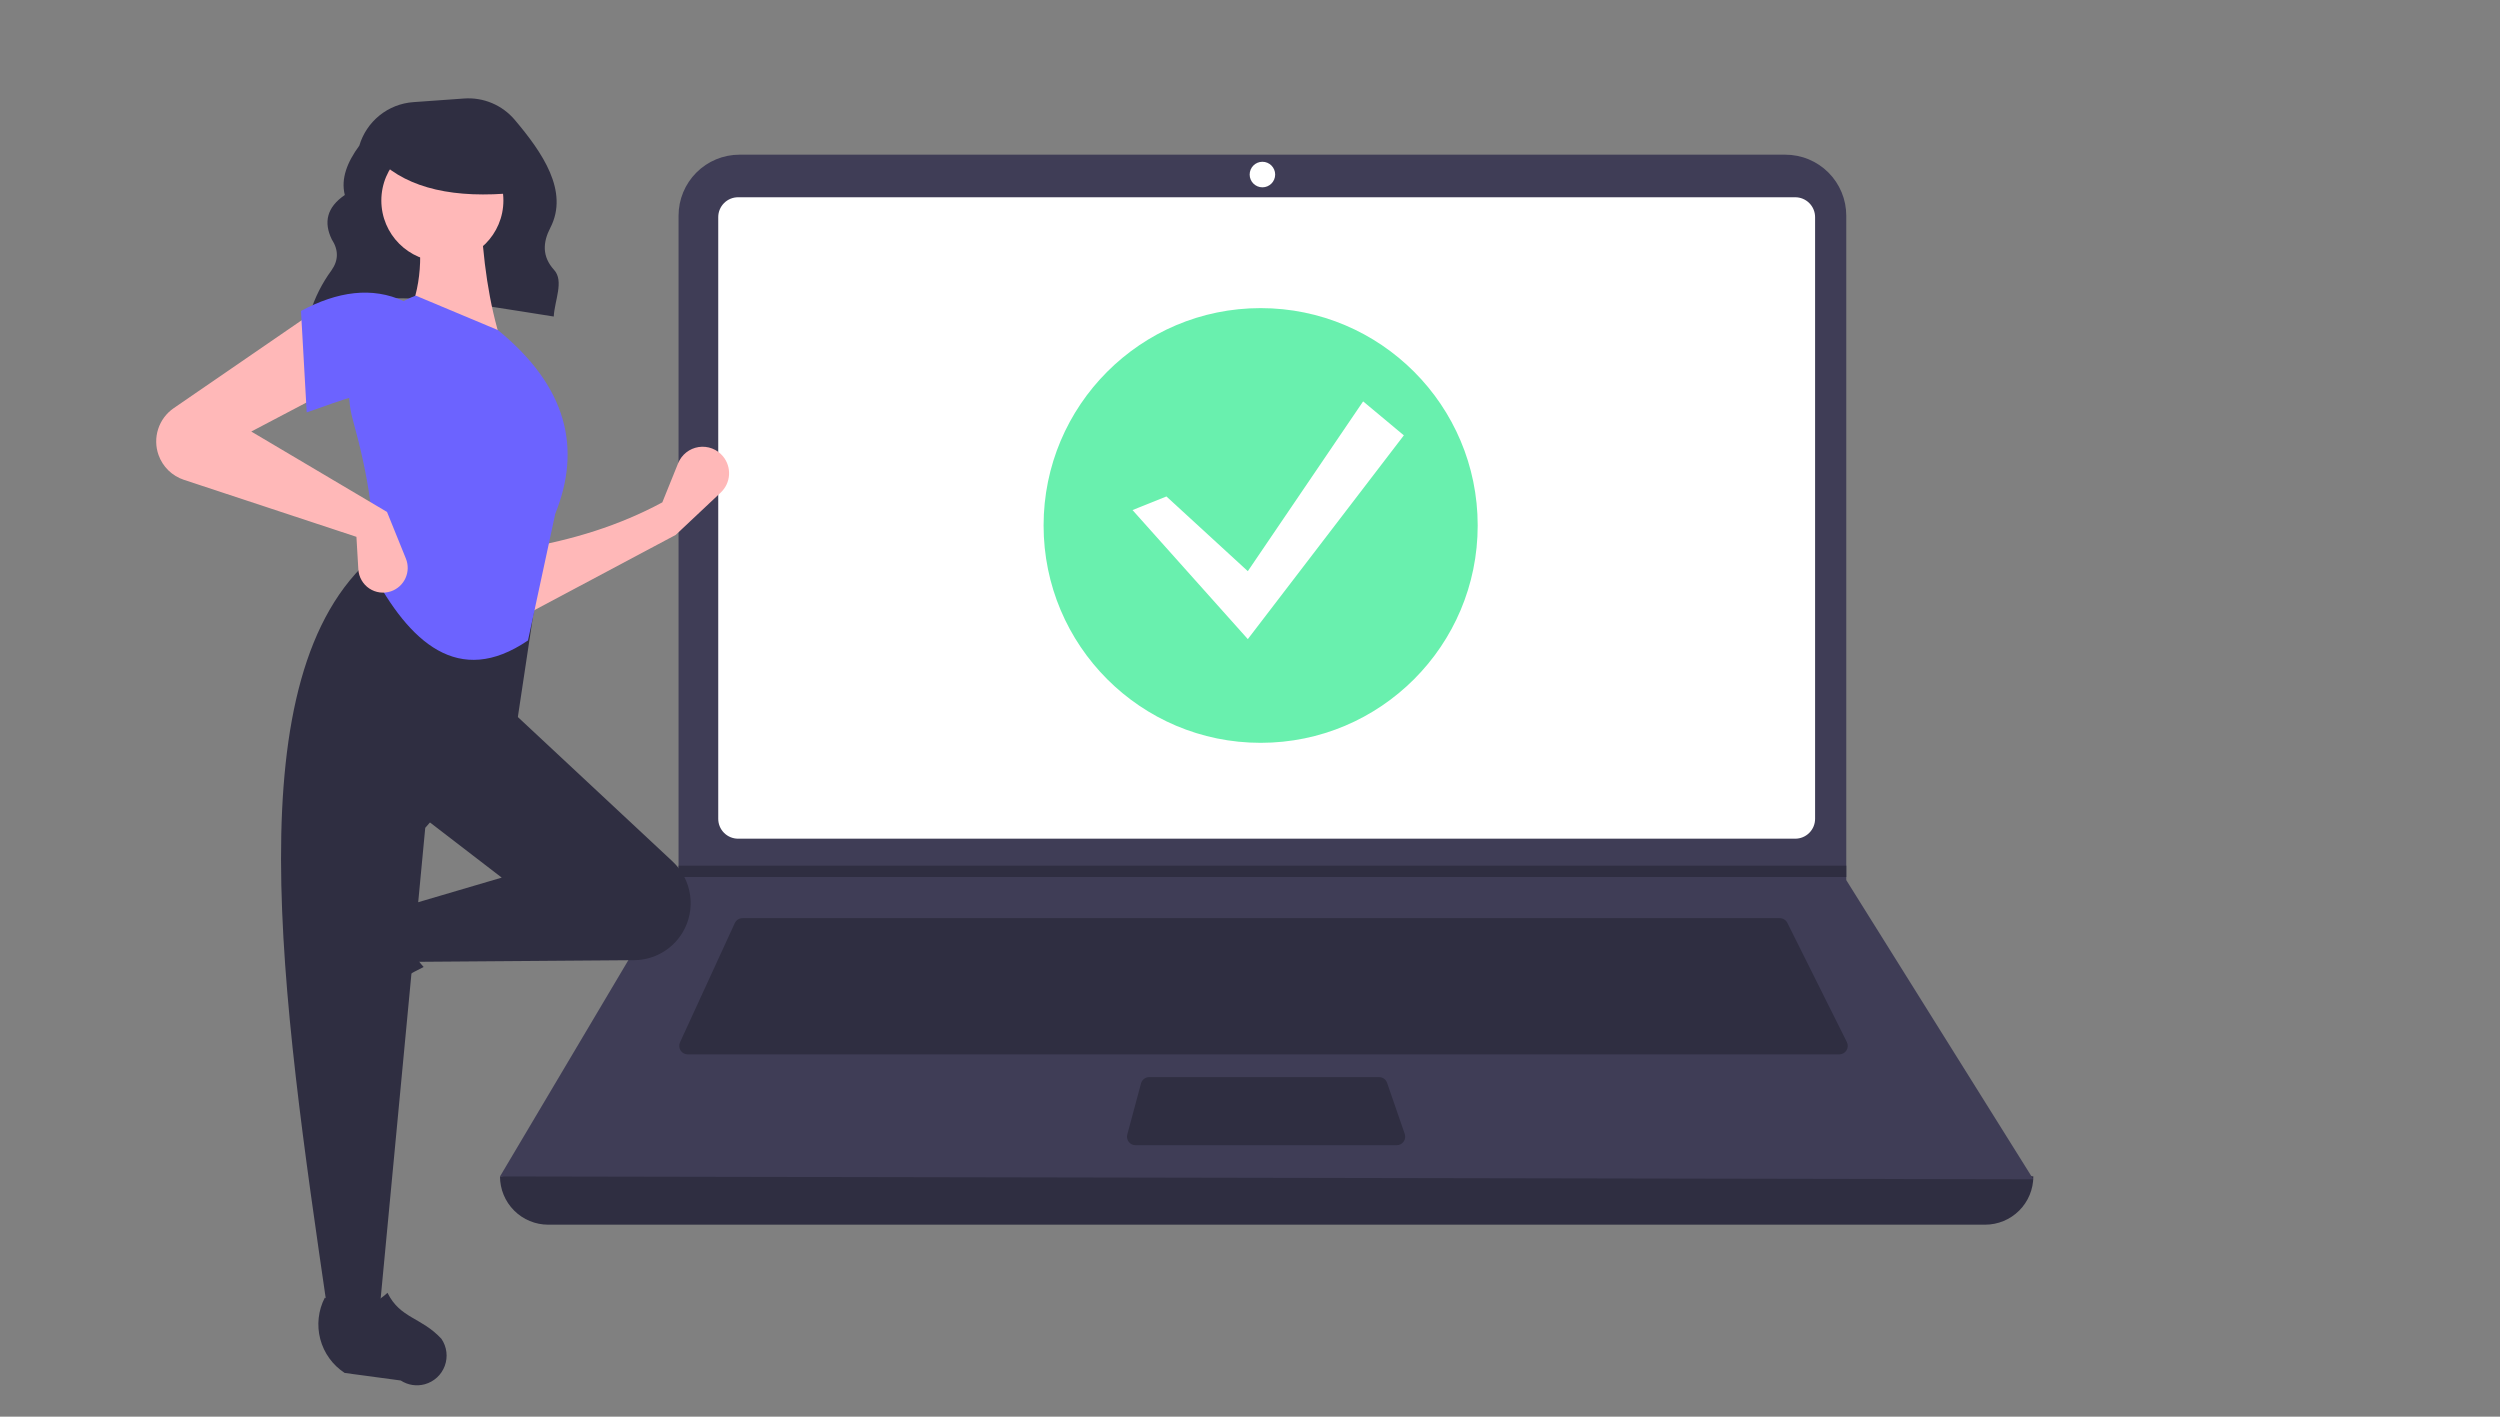 <svg width="300" height="170" viewBox="0 0 300 170" fill="none" xmlns="http://www.w3.org/2000/svg">
<rect x="0" y="0" width="300" height="170" fill="#808080" stroke="none"/>
<g clip-path="url(#clip0)">
<path d="M37.161 37.72C45.621 34.117 56.159 36.4 66.45 37.984C66.546 36.065 67.707 33.73 66.491 32.391C65.014 30.765 65.15 29.055 66.038 27.337C68.312 22.941 65.055 18.264 61.766 14.376C61.025 13.501 60.089 12.814 59.032 12.37C57.976 11.926 56.83 11.738 55.688 11.821L49.596 12.257C48.114 12.363 46.699 12.919 45.542 13.852C44.384 14.786 43.539 16.05 43.118 17.478C41.664 19.459 40.885 21.434 41.376 23.4C39.197 24.89 38.831 26.69 39.81 28.719C40.64 29.997 40.631 31.24 39.772 32.449C38.644 33.991 37.78 35.709 37.215 37.535L37.161 37.72Z" fill="#2F2E41"/>
<path d="M238.218 146.962H65.782C64.248 146.962 62.778 146.352 61.694 145.266C60.609 144.181 60 142.708 60 141.172C122.508 133.898 183.841 133.898 244 141.172C244 142.708 243.391 144.181 242.307 145.266C241.222 146.352 239.752 146.962 238.218 146.962Z" fill="#2F2E41"/>
<path d="M244 141.513L60 141.172L81.325 105.241L81.427 105.07V25.881C81.427 24.92 81.616 23.968 81.983 23.08C82.35 22.192 82.889 21.385 83.568 20.705C84.246 20.026 85.052 19.487 85.939 19.119C86.826 18.751 87.776 18.562 88.736 18.562H214.244C215.204 18.562 216.154 18.751 217.041 19.119C217.928 19.487 218.733 20.026 219.412 20.705C220.091 21.385 220.629 22.192 220.996 23.08C221.364 23.968 221.553 24.92 221.553 25.881V105.615L244 141.513Z" fill="#3F3D56"/>
<path d="M88.569 23.671C87.938 23.671 87.333 23.923 86.887 24.37C86.44 24.817 86.189 25.423 86.189 26.055V98.259C86.189 98.891 86.44 99.497 86.887 99.944C87.333 100.391 87.938 100.642 88.569 100.643H215.431C216.062 100.642 216.667 100.391 217.113 99.944C217.56 99.497 217.811 98.891 217.811 98.259V26.055C217.811 25.423 217.56 24.817 217.113 24.37C216.667 23.923 216.062 23.671 215.431 23.671H88.569Z" fill="white"/>
<path d="M89.101 110.179C88.906 110.179 88.715 110.236 88.551 110.341C88.386 110.446 88.256 110.597 88.174 110.774L81.603 125.078C81.531 125.234 81.5 125.405 81.512 125.576C81.524 125.747 81.579 125.912 81.671 126.057C81.763 126.201 81.89 126.32 82.04 126.402C82.19 126.484 82.359 126.527 82.53 126.527H220.712C220.886 126.527 221.057 126.483 221.209 126.398C221.361 126.313 221.489 126.191 221.58 126.043C221.671 125.894 221.723 125.725 221.731 125.551C221.739 125.377 221.702 125.204 221.624 125.048L214.482 110.744C214.398 110.574 214.268 110.431 214.106 110.331C213.945 110.231 213.759 110.179 213.57 110.179H89.101Z" fill="#2F2E41"/>
<path d="M151.49 22.479C152.335 22.479 153.02 21.792 153.02 20.946C153.02 20.099 152.335 19.413 151.49 19.413C150.645 19.413 149.959 20.099 149.959 20.946C149.959 21.792 150.645 22.479 151.49 22.479Z" fill="white"/>
<path d="M137.908 129.252C137.683 129.252 137.465 129.326 137.287 129.463C137.109 129.6 136.981 129.791 136.923 130.008L135.274 136.138C135.234 136.29 135.228 136.449 135.259 136.602C135.289 136.756 135.354 136.901 135.45 137.026C135.545 137.15 135.667 137.251 135.808 137.32C135.948 137.39 136.103 137.426 136.259 137.426H167.605C167.768 137.426 167.928 137.387 168.073 137.312C168.217 137.238 168.342 137.129 168.436 136.997C168.531 136.864 168.592 136.711 168.615 136.549C168.638 136.388 168.622 136.224 168.569 136.07L166.45 129.939C166.381 129.739 166.25 129.565 166.078 129.441C165.905 129.318 165.698 129.252 165.486 129.252H137.908Z" fill="#2F2E41"/>
<path d="M221.553 103.878V105.241H81.325L81.43 105.07V103.878H221.553Z" fill="#2F2E41"/>
<path d="M81.084 64.19L62.96 73.839L62.73 65.798C68.646 64.809 74.274 63.088 79.478 60.285L81.373 55.595C81.58 55.084 81.916 54.636 82.347 54.294C82.779 53.952 83.293 53.728 83.837 53.645C84.381 53.562 84.938 53.622 85.452 53.819C85.966 54.016 86.42 54.344 86.769 54.77C87.28 55.393 87.536 56.188 87.484 56.993C87.432 57.798 87.077 58.553 86.49 59.105L81.084 64.19Z" fill="#FFB8B8"/>
<path d="M36.799 119.9C36.667 119.414 36.639 118.906 36.717 118.409C36.795 117.912 36.977 117.437 37.252 117.015L41.233 110.896C42.175 109.449 43.62 108.404 45.287 107.963C46.955 107.523 48.727 107.718 50.259 108.512C48.586 111.364 48.819 113.866 50.837 116.04C47.704 117.572 44.809 119.548 42.241 121.908C41.772 122.228 41.234 122.432 40.671 122.501C40.108 122.571 39.536 122.504 39.004 122.308C38.471 122.111 37.993 121.79 37.61 121.372C37.227 120.953 36.949 120.448 36.799 119.9Z" fill="#2F2E41"/>
<path d="M81.909 111.9C81.307 112.905 80.456 113.739 79.439 114.32C78.423 114.902 77.274 115.212 76.103 115.221L49.653 115.422L48.506 108.759L60.207 105.313L50.342 97.732L61.124 85.096L80.709 103.375C81.854 104.444 82.597 105.873 82.816 107.425C83.034 108.976 82.714 110.556 81.909 111.9Z" fill="#2F2E41"/>
<path d="M45.524 157.464H39.33C33.768 119.288 28.107 81.006 44.836 66.717L64.566 69.934L62.042 86.704L51.03 99.34L45.524 157.464Z" fill="#2F2E41"/>
<path d="M50.969 166.112C50.484 166.244 49.977 166.272 49.48 166.194C48.984 166.116 48.509 165.934 48.088 165.659L41.362 164.754C39.917 163.811 38.873 162.364 38.433 160.694C37.993 159.024 38.188 157.249 38.98 155.715C41.829 157.391 44.327 157.157 46.498 155.136C48.033 158.238 50.56 158.049 52.974 160.662C53.294 161.132 53.497 161.671 53.566 162.235C53.636 162.799 53.57 163.371 53.373 163.904C53.177 164.437 52.857 164.916 52.438 165.3C52.02 165.684 51.516 165.962 50.969 166.112Z" fill="#2F2E41"/>
<path d="M60.207 41.217L48.736 38.46C50.641 34.555 50.798 30.209 49.883 25.594L57.683 25.365C57.927 31.104 58.667 36.465 60.207 41.217Z" fill="#FFB8B8"/>
<path d="M63.359 76.851C55.009 82.549 49.109 77.046 44.606 68.555C45.232 63.36 44.219 57.142 42.343 50.386C41.508 47.407 41.82 44.222 43.216 41.461C44.612 38.7 46.991 36.563 49.883 35.473L59.748 39.608C68.124 46.446 69.773 53.852 66.63 61.663L63.359 76.851Z" fill="#6C63FF"/>
<path d="M39.33 46.96L30.153 51.784L46.442 61.433L48.708 67.032C48.859 67.406 48.933 67.806 48.925 68.209C48.916 68.612 48.826 69.01 48.659 69.376C48.493 69.744 48.253 70.073 47.955 70.344C47.657 70.615 47.307 70.823 46.927 70.954C46.494 71.104 46.033 71.151 45.579 71.092C45.125 71.033 44.691 70.87 44.31 70.615C43.93 70.36 43.614 70.02 43.387 69.622C43.159 69.224 43.027 68.779 43 68.322L42.771 64.42L22.068 57.579C21.371 57.348 20.735 56.962 20.208 56.449C19.682 55.935 19.279 55.309 19.03 54.617C18.668 53.608 18.649 52.508 18.978 51.487C19.307 50.467 19.964 49.584 20.847 48.978L37.494 37.541L39.33 46.96Z" fill="#FFB8B8"/>
<path d="M48.506 47.879C44.679 46.199 41.199 48.024 36.806 49.487L36.118 37.311C40.48 34.983 44.638 34.355 48.506 36.162L48.506 47.879Z" fill="#6C63FF"/>
<path d="M53.085 31.396C57.129 31.396 60.408 28.112 60.408 24.062C60.408 20.012 57.129 16.728 53.085 16.728C49.04 16.728 45.761 20.012 45.761 24.062C45.761 28.112 49.04 31.396 53.085 31.396Z" fill="#FFB8B8"/>
<path d="M61.846 23.137C54.595 23.848 49.07 22.66 45.538 19.279V16.556H61.231L61.846 23.137Z" fill="#2F2E41"/>
<path d="M151.277 89.139C165.662 89.139 177.323 77.462 177.323 63.057C177.323 48.652 165.662 36.974 151.277 36.974C136.892 36.974 125.231 48.652 125.231 63.057C125.231 77.462 136.892 89.139 151.277 89.139Z" fill="#69F0AE"/>
<path d="M139.972 59.575L149.738 68.541L163.575 48.166L168.462 52.242L149.738 76.694L135.902 61.208L139.972 59.575Z" fill="white"/>
</g>
<defs>
<clipPath id="clip0">
<rect width="244" height="170" fill="white"/>
</clipPath>
</defs>
</svg>
